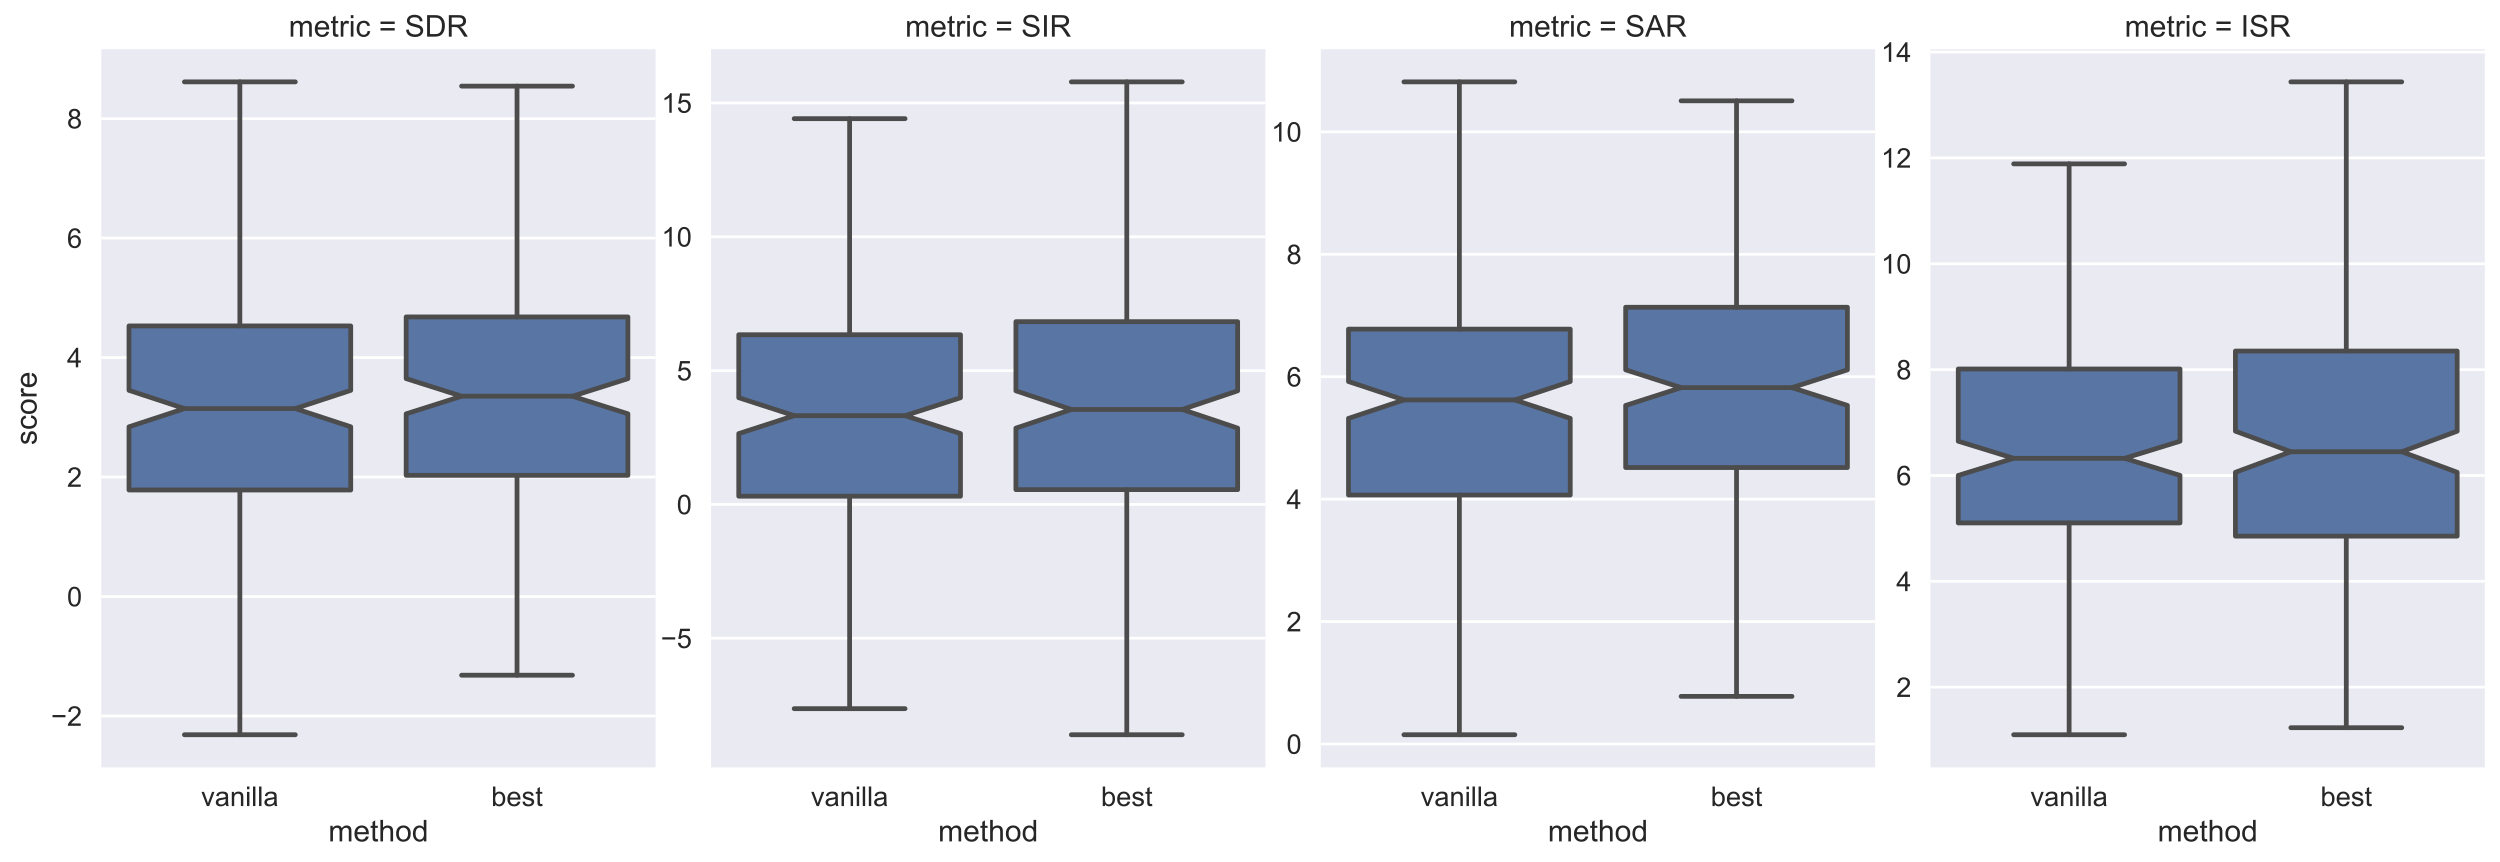 <?xml version="1.0" encoding="utf-8" standalone="no"?>
<!DOCTYPE svg PUBLIC "-//W3C//DTD SVG 1.1//EN"
  "http://www.w3.org/Graphics/SVG/1.1/DTD/svg11.dtd">
<!-- Created with matplotlib (http://matplotlib.org/) -->
<svg height="410.466pt" version="1.1" viewBox="0 0 1189.764 410.466" width="1189.764pt" xmlns="http://www.w3.org/2000/svg" xmlns:xlink="http://www.w3.org/1999/xlink">
 <defs>
  <style type="text/css">
*{stroke-linecap:butt;stroke-linejoin:round;}
  </style>
 </defs>
 <g id="figure_1">
  <g id="patch_1">
   <path d="M 0 410.466 
L 1189.764 410.466 
L 1189.764 0 
L 0 0 
z
" style="fill:#ffffff;"/>
  </g>
  <g id="axes_1">
   <g id="patch_2">
    <path d="M 48.2 365.2 
L 312.005 365.2 
L 312.005 23.436 
L 48.2 23.436 
z
" style="fill:#eaeaf2;"/>
   </g>
   <g id="matplotlib.axis_1">
    <g id="xtick_1">
     <g id="line2d_1"/>
     <g id="text_1">
      <!-- vanilla -->
      <defs>
       <path d="M 21 0 
L 1.266 51.859 
L 10.547 51.859 
L 21.688 20.797 
Q 23.484 15.766 25 10.359 
Q 26.172 14.453 28.266 20.219 
L 39.797 51.859 
L 48.828 51.859 
L 29.203 0 
z
" id="ArialMT-76"/>
       <path d="M 40.438 6.391 
Q 35.547 2.25 31.031 0.531 
Q 26.516 -1.172 21.344 -1.172 
Q 12.797 -1.172 8.203 3 
Q 3.609 7.172 3.609 13.672 
Q 3.609 17.484 5.344 20.625 
Q 7.078 23.781 9.891 25.688 
Q 12.703 27.594 16.219 28.562 
Q 18.797 29.25 24.031 29.891 
Q 34.672 31.156 39.703 32.906 
Q 39.75 34.719 39.75 35.203 
Q 39.75 40.578 37.25 42.781 
Q 33.891 45.75 27.25 45.75 
Q 21.047 45.75 18.094 43.578 
Q 15.141 41.406 13.719 35.891 
L 5.125 37.062 
Q 6.297 42.578 8.984 45.969 
Q 11.672 49.359 16.75 51.188 
Q 21.828 53.031 28.516 53.031 
Q 35.156 53.031 39.297 51.469 
Q 43.453 49.906 45.406 47.531 
Q 47.359 45.172 48.141 41.547 
Q 48.578 39.312 48.578 33.453 
L 48.578 21.734 
Q 48.578 9.469 49.141 6.219 
Q 49.703 2.984 51.375 0 
L 42.188 0 
Q 40.828 2.734 40.438 6.391 
z
M 39.703 26.031 
Q 34.906 24.078 25.344 22.703 
Q 19.922 21.922 17.672 20.938 
Q 15.438 19.969 14.203 18.094 
Q 12.984 16.219 12.984 13.922 
Q 12.984 10.406 15.641 8.062 
Q 18.312 5.719 23.438 5.719 
Q 28.516 5.719 32.469 7.938 
Q 36.422 10.156 38.281 14.016 
Q 39.703 17 39.703 22.797 
z
" id="ArialMT-61"/>
       <path d="M 6.594 0 
L 6.594 51.859 
L 14.5 51.859 
L 14.5 44.484 
Q 20.219 53.031 31 53.031 
Q 35.688 53.031 39.625 51.344 
Q 43.562 49.656 45.516 46.922 
Q 47.469 44.188 48.25 40.438 
Q 48.734 37.984 48.734 31.891 
L 48.734 0 
L 39.938 0 
L 39.938 31.547 
Q 39.938 36.922 38.906 39.578 
Q 37.891 42.234 35.281 43.812 
Q 32.672 45.406 29.156 45.406 
Q 23.531 45.406 19.453 41.844 
Q 15.375 38.281 15.375 28.328 
L 15.375 0 
z
" id="ArialMT-6e"/>
       <path d="M 6.641 61.469 
L 6.641 71.578 
L 15.438 71.578 
L 15.438 61.469 
z
M 6.641 0 
L 6.641 51.859 
L 15.438 51.859 
L 15.438 0 
z
" id="ArialMT-69"/>
       <path d="M 6.391 0 
L 6.391 71.578 
L 15.188 71.578 
L 15.188 0 
z
" id="ArialMT-6c"/>
      </defs>
      <g style="fill:#262626;" transform="translate(95.725 383.605)scale(0.13 -0.13)">
       <use xlink:href="#ArialMT-76"/>
       <use x="50" xlink:href="#ArialMT-61"/>
       <use x="105.615" xlink:href="#ArialMT-6e"/>
       <use x="161.23" xlink:href="#ArialMT-69"/>
       <use x="183.447" xlink:href="#ArialMT-6c"/>
       <use x="205.664" xlink:href="#ArialMT-6c"/>
       <use x="227.881" xlink:href="#ArialMT-61"/>
      </g>
     </g>
    </g>
    <g id="xtick_2">
     <g id="line2d_2"/>
     <g id="text_2">
      <!-- best -->
      <defs>
       <path d="M 14.703 0 
L 6.547 0 
L 6.547 71.578 
L 15.328 71.578 
L 15.328 46.047 
Q 20.906 53.031 29.547 53.031 
Q 34.328 53.031 38.594 51.094 
Q 42.875 49.172 45.625 45.672 
Q 48.391 42.188 49.953 37.25 
Q 51.516 32.328 51.516 26.703 
Q 51.516 13.375 44.922 6.094 
Q 38.328 -1.172 29.109 -1.172 
Q 19.922 -1.172 14.703 6.5 
z
M 14.594 26.312 
Q 14.594 17 17.141 12.844 
Q 21.297 6.062 28.375 6.062 
Q 34.125 6.062 38.328 11.062 
Q 42.531 16.062 42.531 25.984 
Q 42.531 36.141 38.5 40.969 
Q 34.469 45.797 28.766 45.797 
Q 23 45.797 18.797 40.797 
Q 14.594 35.797 14.594 26.312 
z
" id="ArialMT-62"/>
       <path d="M 42.094 16.703 
L 51.172 15.578 
Q 49.031 7.625 43.219 3.219 
Q 37.406 -1.172 28.375 -1.172 
Q 17 -1.172 10.328 5.828 
Q 3.656 12.844 3.656 25.484 
Q 3.656 38.578 10.391 45.797 
Q 17.141 53.031 27.875 53.031 
Q 38.281 53.031 44.875 45.953 
Q 51.469 38.875 51.469 26.031 
Q 51.469 25.25 51.422 23.688 
L 12.75 23.688 
Q 13.234 15.141 17.578 10.594 
Q 21.922 6.062 28.422 6.062 
Q 33.25 6.062 36.672 8.594 
Q 40.094 11.141 42.094 16.703 
z
M 13.234 30.906 
L 42.188 30.906 
Q 41.609 37.453 38.875 40.719 
Q 34.672 45.797 27.984 45.797 
Q 21.922 45.797 17.797 41.75 
Q 13.672 37.703 13.234 30.906 
z
" id="ArialMT-65"/>
       <path d="M 3.078 15.484 
L 11.766 16.844 
Q 12.5 11.625 15.844 8.844 
Q 19.188 6.062 25.203 6.062 
Q 31.25 6.062 34.172 8.516 
Q 37.109 10.984 37.109 14.312 
Q 37.109 17.281 34.516 19 
Q 32.719 20.172 25.531 21.969 
Q 15.875 24.422 12.141 26.203 
Q 8.406 27.984 6.469 31.125 
Q 4.547 34.281 4.547 38.094 
Q 4.547 41.547 6.125 44.5 
Q 7.719 47.469 10.453 49.422 
Q 12.5 50.922 16.031 51.969 
Q 19.578 53.031 23.641 53.031 
Q 29.734 53.031 34.344 51.266 
Q 38.969 49.516 41.156 46.5 
Q 43.359 43.5 44.188 38.484 
L 35.594 37.312 
Q 35.016 41.312 32.203 43.547 
Q 29.391 45.797 24.266 45.797 
Q 18.219 45.797 15.625 43.797 
Q 13.031 41.797 13.031 39.109 
Q 13.031 37.406 14.109 36.031 
Q 15.188 34.625 17.484 33.688 
Q 18.797 33.203 25.25 31.453 
Q 34.578 28.953 38.25 27.359 
Q 41.938 25.781 44.031 22.75 
Q 46.141 19.734 46.141 15.234 
Q 46.141 10.844 43.578 6.953 
Q 41.016 3.078 36.172 0.953 
Q 31.344 -1.172 25.25 -1.172 
Q 15.141 -1.172 9.844 3.031 
Q 4.547 7.234 3.078 15.484 
z
" id="ArialMT-73"/>
       <path d="M 25.781 7.859 
L 27.047 0.094 
Q 23.344 -0.688 20.406 -0.688 
Q 15.625 -0.688 12.984 0.828 
Q 10.359 2.344 9.281 4.812 
Q 8.203 7.281 8.203 15.188 
L 8.203 45.016 
L 1.766 45.016 
L 1.766 51.859 
L 8.203 51.859 
L 8.203 64.703 
L 16.938 69.969 
L 16.938 51.859 
L 25.781 51.859 
L 25.781 45.016 
L 16.938 45.016 
L 16.938 14.703 
Q 16.938 10.938 17.406 9.859 
Q 17.875 8.797 18.922 8.156 
Q 19.969 7.516 21.922 7.516 
Q 23.391 7.516 25.781 7.859 
z
" id="ArialMT-74"/>
      </defs>
      <g style="fill:#262626;" transform="translate(233.769 383.605)scale(0.13 -0.13)">
       <use xlink:href="#ArialMT-62"/>
       <use x="55.615" xlink:href="#ArialMT-65"/>
       <use x="111.23" xlink:href="#ArialMT-73"/>
       <use x="161.23" xlink:href="#ArialMT-74"/>
      </g>
     </g>
    </g>
    <g id="text_3">
     <!-- method -->
     <defs>
      <path d="M 6.594 0 
L 6.594 51.859 
L 14.453 51.859 
L 14.453 44.578 
Q 16.891 48.391 20.938 50.703 
Q 25 53.031 30.172 53.031 
Q 35.938 53.031 39.625 50.641 
Q 43.312 48.25 44.828 43.953 
Q 50.984 53.031 60.844 53.031 
Q 68.562 53.031 72.703 48.75 
Q 76.859 44.484 76.859 35.594 
L 76.859 0 
L 68.109 0 
L 68.109 32.672 
Q 68.109 37.938 67.25 40.25 
Q 66.406 42.578 64.156 43.984 
Q 61.922 45.406 58.891 45.406 
Q 53.422 45.406 49.797 41.766 
Q 46.188 38.141 46.188 30.125 
L 46.188 0 
L 37.406 0 
L 37.406 33.688 
Q 37.406 39.547 35.25 42.469 
Q 33.109 45.406 28.219 45.406 
Q 24.516 45.406 21.359 43.453 
Q 18.219 41.5 16.797 37.734 
Q 15.375 33.984 15.375 26.906 
L 15.375 0 
z
" id="ArialMT-6d"/>
      <path d="M 6.594 0 
L 6.594 71.578 
L 15.375 71.578 
L 15.375 45.906 
Q 21.531 53.031 30.906 53.031 
Q 36.672 53.031 40.922 50.75 
Q 45.172 48.484 47 44.484 
Q 48.828 40.484 48.828 32.859 
L 48.828 0 
L 40.047 0 
L 40.047 32.859 
Q 40.047 39.453 37.188 42.453 
Q 34.328 45.453 29.109 45.453 
Q 25.203 45.453 21.75 43.422 
Q 18.312 41.406 16.844 37.938 
Q 15.375 34.469 15.375 28.375 
L 15.375 0 
z
" id="ArialMT-68"/>
      <path d="M 3.328 25.922 
Q 3.328 40.328 11.328 47.266 
Q 18.016 53.031 27.641 53.031 
Q 38.328 53.031 45.109 46.016 
Q 51.906 39.016 51.906 26.656 
Q 51.906 16.656 48.906 10.906 
Q 45.906 5.172 40.156 2 
Q 34.422 -1.172 27.641 -1.172 
Q 16.75 -1.172 10.031 5.812 
Q 3.328 12.797 3.328 25.922 
z
M 12.359 25.922 
Q 12.359 15.969 16.703 11.016 
Q 21.047 6.062 27.641 6.062 
Q 34.188 6.062 38.531 11.031 
Q 42.875 16.016 42.875 26.219 
Q 42.875 35.844 38.5 40.797 
Q 34.125 45.75 27.641 45.75 
Q 21.047 45.75 16.703 40.812 
Q 12.359 35.891 12.359 25.922 
z
" id="ArialMT-6f"/>
      <path d="M 40.234 0 
L 40.234 6.547 
Q 35.297 -1.172 25.734 -1.172 
Q 19.531 -1.172 14.328 2.25 
Q 9.125 5.672 6.266 11.797 
Q 3.422 17.922 3.422 25.875 
Q 3.422 33.641 6 39.969 
Q 8.594 46.297 13.766 49.656 
Q 18.953 53.031 25.344 53.031 
Q 30.031 53.031 33.688 51.047 
Q 37.359 49.078 39.656 45.906 
L 39.656 71.578 
L 48.391 71.578 
L 48.391 0 
z
M 12.453 25.875 
Q 12.453 15.922 16.641 10.984 
Q 20.844 6.062 26.562 6.062 
Q 32.328 6.062 36.344 10.766 
Q 40.375 15.484 40.375 25.141 
Q 40.375 35.797 36.266 40.766 
Q 32.172 45.75 26.172 45.75 
Q 20.312 45.75 16.375 40.969 
Q 12.453 36.188 12.453 25.875 
z
" id="ArialMT-64"/>
     </defs>
     <g style="fill:#262626;" transform="translate(156.256 400.424)scale(0.143 -0.143)">
      <use xlink:href="#ArialMT-6d"/>
      <use x="83.301" xlink:href="#ArialMT-65"/>
      <use x="138.916" xlink:href="#ArialMT-74"/>
      <use x="166.699" xlink:href="#ArialMT-68"/>
      <use x="222.314" xlink:href="#ArialMT-6f"/>
      <use x="277.93" xlink:href="#ArialMT-64"/>
     </g>
    </g>
   </g>
   <g id="matplotlib.axis_2">
    <g id="ytick_1">
     <g id="line2d_3">
      <path clip-path="url(#pf3388d6dd8)" d="M 48.2 340.756 
L 312.005 340.756 
" style="fill:none;stroke:#ffffff;stroke-linecap:round;stroke-width:1.3;"/>
     </g>
     <g id="line2d_4"/>
     <g id="text_4">
      <!-- −2 -->
      <defs>
       <path d="M 52.828 31.203 
L 5.562 31.203 
L 5.562 39.406 
L 52.828 39.406 
z
" id="ArialMT-2212"/>
       <path d="M 50.344 8.453 
L 50.344 0 
L 3.031 0 
Q 2.938 3.172 4.047 6.109 
Q 5.859 10.938 9.828 15.625 
Q 13.812 20.312 21.344 26.469 
Q 33.016 36.031 37.109 41.625 
Q 41.219 47.219 41.219 52.203 
Q 41.219 57.422 37.469 61 
Q 33.734 64.594 27.734 64.594 
Q 21.391 64.594 17.578 60.781 
Q 13.766 56.984 13.719 50.25 
L 4.688 51.172 
Q 5.609 61.281 11.656 66.578 
Q 17.719 71.875 27.938 71.875 
Q 38.234 71.875 44.234 66.156 
Q 50.25 60.453 50.25 52 
Q 50.25 47.703 48.484 43.547 
Q 46.734 39.406 42.656 34.812 
Q 38.578 30.219 29.109 22.219 
Q 21.188 15.578 18.938 13.203 
Q 16.703 10.844 15.234 8.453 
z
" id="ArialMT-32"/>
      </defs>
      <g style="fill:#262626;" transform="translate(24.278 345.409)scale(0.13 -0.13)">
       <use xlink:href="#ArialMT-2212"/>
       <use x="58.398" xlink:href="#ArialMT-32"/>
      </g>
     </g>
    </g>
    <g id="ytick_2">
     <g id="line2d_5">
      <path clip-path="url(#pf3388d6dd8)" d="M 48.2 283.895 
L 312.005 283.895 
" style="fill:none;stroke:#ffffff;stroke-linecap:round;stroke-width:1.3;"/>
     </g>
     <g id="line2d_6"/>
     <g id="text_5">
      <!-- 0 -->
      <defs>
       <path d="M 4.156 35.297 
Q 4.156 48 6.766 55.734 
Q 9.375 63.484 14.516 67.672 
Q 19.672 71.875 27.484 71.875 
Q 33.25 71.875 37.594 69.547 
Q 41.938 67.234 44.766 62.859 
Q 47.609 58.5 49.219 52.219 
Q 50.828 45.953 50.828 35.297 
Q 50.828 22.703 48.234 14.969 
Q 45.656 7.234 40.5 3 
Q 35.359 -1.219 27.484 -1.219 
Q 17.141 -1.219 11.234 6.203 
Q 4.156 15.141 4.156 35.297 
z
M 13.188 35.297 
Q 13.188 17.672 17.312 11.828 
Q 21.438 6 27.484 6 
Q 33.547 6 37.672 11.859 
Q 41.797 17.719 41.797 35.297 
Q 41.797 52.984 37.672 58.781 
Q 33.547 64.594 27.391 64.594 
Q 21.344 64.594 17.719 59.469 
Q 13.188 52.938 13.188 35.297 
z
" id="ArialMT-30"/>
      </defs>
      <g style="fill:#262626;" transform="translate(31.871 288.547)scale(0.13 -0.13)">
       <use xlink:href="#ArialMT-30"/>
      </g>
     </g>
    </g>
    <g id="ytick_3">
     <g id="line2d_7">
      <path clip-path="url(#pf3388d6dd8)" d="M 48.2 227.033 
L 312.005 227.033 
" style="fill:none;stroke:#ffffff;stroke-linecap:round;stroke-width:1.3;"/>
     </g>
     <g id="line2d_8"/>
     <g id="text_6">
      <!-- 2 -->
      <g style="fill:#262626;" transform="translate(31.871 231.686)scale(0.13 -0.13)">
       <use xlink:href="#ArialMT-32"/>
      </g>
     </g>
    </g>
    <g id="ytick_4">
     <g id="line2d_9">
      <path clip-path="url(#pf3388d6dd8)" d="M 48.2 170.172 
L 312.005 170.172 
" style="fill:none;stroke:#ffffff;stroke-linecap:round;stroke-width:1.3;"/>
     </g>
     <g id="line2d_10"/>
     <g id="text_7">
      <!-- 4 -->
      <defs>
       <path d="M 32.328 0 
L 32.328 17.141 
L 1.266 17.141 
L 1.266 25.203 
L 33.938 71.578 
L 41.109 71.578 
L 41.109 25.203 
L 50.781 25.203 
L 50.781 17.141 
L 41.109 17.141 
L 41.109 0 
z
M 32.328 25.203 
L 32.328 57.469 
L 9.906 25.203 
z
" id="ArialMT-34"/>
      </defs>
      <g style="fill:#262626;" transform="translate(31.871 174.825)scale(0.13 -0.13)">
       <use xlink:href="#ArialMT-34"/>
      </g>
     </g>
    </g>
    <g id="ytick_5">
     <g id="line2d_11">
      <path clip-path="url(#pf3388d6dd8)" d="M 48.2 113.311 
L 312.005 113.311 
" style="fill:none;stroke:#ffffff;stroke-linecap:round;stroke-width:1.3;"/>
     </g>
     <g id="line2d_12"/>
     <g id="text_8">
      <!-- 6 -->
      <defs>
       <path d="M 49.75 54.047 
L 41.016 53.375 
Q 39.844 58.547 37.703 60.891 
Q 34.125 64.656 28.906 64.656 
Q 24.703 64.656 21.531 62.312 
Q 17.391 59.281 14.984 53.469 
Q 12.594 47.656 12.5 36.922 
Q 15.672 41.75 20.266 44.094 
Q 24.859 46.438 29.891 46.438 
Q 38.672 46.438 44.844 39.969 
Q 51.031 33.5 51.031 23.25 
Q 51.031 16.5 48.125 10.719 
Q 45.219 4.938 40.141 1.859 
Q 35.062 -1.219 28.609 -1.219 
Q 17.625 -1.219 10.688 6.859 
Q 3.766 14.938 3.766 33.5 
Q 3.766 54.25 11.422 63.672 
Q 18.109 71.875 29.438 71.875 
Q 37.891 71.875 43.281 67.141 
Q 48.688 62.406 49.75 54.047 
z
M 13.875 23.188 
Q 13.875 18.656 15.797 14.5 
Q 17.719 10.359 21.188 8.172 
Q 24.656 6 28.469 6 
Q 34.031 6 38.031 10.484 
Q 42.047 14.984 42.047 22.703 
Q 42.047 30.125 38.078 34.391 
Q 34.125 38.672 28.125 38.672 
Q 22.172 38.672 18.016 34.391 
Q 13.875 30.125 13.875 23.188 
z
" id="ArialMT-36"/>
      </defs>
      <g style="fill:#262626;" transform="translate(31.871 117.964)scale(0.13 -0.13)">
       <use xlink:href="#ArialMT-36"/>
      </g>
     </g>
    </g>
    <g id="ytick_6">
     <g id="line2d_13">
      <path clip-path="url(#pf3388d6dd8)" d="M 48.2 56.45 
L 312.005 56.45 
" style="fill:none;stroke:#ffffff;stroke-linecap:round;stroke-width:1.3;"/>
     </g>
     <g id="line2d_14"/>
     <g id="text_9">
      <!-- 8 -->
      <defs>
       <path d="M 17.672 38.812 
Q 12.203 40.828 9.562 44.531 
Q 6.938 48.25 6.938 53.422 
Q 6.938 61.234 12.547 66.547 
Q 18.172 71.875 27.484 71.875 
Q 36.859 71.875 42.578 66.422 
Q 48.297 60.984 48.297 53.172 
Q 48.297 48.188 45.672 44.5 
Q 43.062 40.828 37.75 38.812 
Q 44.344 36.672 47.781 31.875 
Q 51.219 27.094 51.219 20.453 
Q 51.219 11.281 44.719 5.031 
Q 38.234 -1.219 27.641 -1.219 
Q 17.047 -1.219 10.547 5.047 
Q 4.047 11.328 4.047 20.703 
Q 4.047 27.688 7.594 32.391 
Q 11.141 37.109 17.672 38.812 
z
M 15.922 53.719 
Q 15.922 48.641 19.188 45.406 
Q 22.469 42.188 27.688 42.188 
Q 32.766 42.188 36.016 45.375 
Q 39.266 48.578 39.266 53.219 
Q 39.266 58.062 35.906 61.359 
Q 32.562 64.656 27.594 64.656 
Q 22.562 64.656 19.234 61.422 
Q 15.922 58.203 15.922 53.719 
z
M 13.094 20.656 
Q 13.094 16.891 14.875 13.375 
Q 16.656 9.859 20.172 7.922 
Q 23.688 6 27.734 6 
Q 34.031 6 38.125 10.047 
Q 42.234 14.109 42.234 20.359 
Q 42.234 26.703 38.016 30.859 
Q 33.797 35.016 27.438 35.016 
Q 21.234 35.016 17.156 30.906 
Q 13.094 26.812 13.094 20.656 
z
" id="ArialMT-38"/>
      </defs>
      <g style="fill:#262626;" transform="translate(31.871 61.102)scale(0.13 -0.13)">
       <use xlink:href="#ArialMT-38"/>
      </g>
     </g>
    </g>
    <g id="text_10">
     <!-- score -->
     <defs>
      <path d="M 40.438 19 
L 49.078 17.875 
Q 47.656 8.938 41.812 3.875 
Q 35.984 -1.172 27.484 -1.172 
Q 16.844 -1.172 10.375 5.781 
Q 3.906 12.75 3.906 25.734 
Q 3.906 34.125 6.688 40.422 
Q 9.469 46.734 15.156 49.875 
Q 20.844 53.031 27.547 53.031 
Q 35.984 53.031 41.359 48.75 
Q 46.734 44.484 48.25 36.625 
L 39.703 35.297 
Q 38.484 40.531 35.375 43.156 
Q 32.281 45.797 27.875 45.797 
Q 21.234 45.797 17.078 41.031 
Q 12.938 36.281 12.938 25.984 
Q 12.938 15.531 16.938 10.797 
Q 20.953 6.062 27.391 6.062 
Q 32.562 6.062 36.031 9.234 
Q 39.5 12.406 40.438 19 
z
" id="ArialMT-63"/>
      <path d="M 6.5 0 
L 6.5 51.859 
L 14.406 51.859 
L 14.406 44 
Q 17.438 49.516 20 51.266 
Q 22.562 53.031 25.641 53.031 
Q 30.078 53.031 34.672 50.203 
L 31.641 42.047 
Q 28.422 43.953 25.203 43.953 
Q 22.312 43.953 20.016 42.219 
Q 17.719 40.484 16.75 37.406 
Q 15.281 32.719 15.281 27.156 
L 15.281 0 
z
" id="ArialMT-72"/>
     </defs>
     <g style="fill:#262626;" transform="translate(17.436 211.801)rotate(-90)scale(0.143 -0.143)">
      <use xlink:href="#ArialMT-73"/>
      <use x="50" xlink:href="#ArialMT-63"/>
      <use x="100" xlink:href="#ArialMT-6f"/>
      <use x="155.615" xlink:href="#ArialMT-72"/>
      <use x="188.916" xlink:href="#ArialMT-65"/>
     </g>
    </g>
   </g>
   <g id="patch_3">
    <path clip-path="url(#pf3388d6dd8)" d="M 61.39 233.199 
L 166.912 233.199 
L 166.912 203.111 
L 140.532 194.443 
L 166.912 185.775 
L 166.912 155.12 
L 61.39 155.12 
L 61.39 185.775 
L 87.771 194.443 
L 61.39 203.111 
L 61.39 233.199 
z
" style="fill:#5875a4;stroke:#4c4c4c;stroke-linejoin:miter;stroke-width:2.275;"/>
   </g>
   <g id="patch_4">
    <path clip-path="url(#pf3388d6dd8)" d="M 193.293 226.213 
L 298.815 226.213 
L 298.815 196.933 
L 272.435 188.564 
L 298.815 180.196 
L 298.815 150.832 
L 193.293 150.832 
L 193.293 180.196 
L 219.673 188.564 
L 193.293 196.933 
L 193.293 226.213 
z
" style="fill:#5875a4;stroke:#4c4c4c;stroke-linejoin:miter;stroke-width:2.275;"/>
   </g>
   <g id="line2d_15">
    <path clip-path="url(#pf3388d6dd8)" d="M 114.151 233.199 
L 114.151 349.665 
" style="fill:none;stroke:#4c4c4c;stroke-linecap:round;stroke-width:2.275;"/>
   </g>
   <g id="line2d_16">
    <path clip-path="url(#pf3388d6dd8)" d="M 114.151 155.12 
L 114.151 38.97 
" style="fill:none;stroke:#4c4c4c;stroke-linecap:round;stroke-width:2.275;"/>
   </g>
   <g id="line2d_17">
    <path clip-path="url(#pf3388d6dd8)" d="M 87.771 349.665 
L 140.532 349.665 
" style="fill:none;stroke:#4c4c4c;stroke-linecap:round;stroke-width:2.275;"/>
   </g>
   <g id="line2d_18">
    <path clip-path="url(#pf3388d6dd8)" d="M 87.771 38.97 
L 140.532 38.97 
" style="fill:none;stroke:#4c4c4c;stroke-linecap:round;stroke-width:2.275;"/>
   </g>
   <g id="line2d_19">
    <path clip-path="url(#pf3388d6dd8)" d="M 246.054 226.213 
L 246.054 321.334 
" style="fill:none;stroke:#4c4c4c;stroke-linecap:round;stroke-width:2.275;"/>
   </g>
   <g id="line2d_20">
    <path clip-path="url(#pf3388d6dd8)" d="M 246.054 150.832 
L 246.054 40.98 
" style="fill:none;stroke:#4c4c4c;stroke-linecap:round;stroke-width:2.275;"/>
   </g>
   <g id="line2d_21">
    <path clip-path="url(#pf3388d6dd8)" d="M 219.673 321.334 
L 272.435 321.334 
" style="fill:none;stroke:#4c4c4c;stroke-linecap:round;stroke-width:2.275;"/>
   </g>
   <g id="line2d_22">
    <path clip-path="url(#pf3388d6dd8)" d="M 219.673 40.98 
L 272.435 40.98 
" style="fill:none;stroke:#4c4c4c;stroke-linecap:round;stroke-width:2.275;"/>
   </g>
   <g id="line2d_23">
    <path clip-path="url(#pf3388d6dd8)" d="M 87.771 194.443 
L 140.532 194.443 
" style="fill:none;stroke:#4c4c4c;stroke-linecap:round;stroke-width:2.275;"/>
   </g>
   <g id="line2d_24">
    <path clip-path="url(#pf3388d6dd8)" d="M 219.673 188.564 
L 272.435 188.564 
" style="fill:none;stroke:#4c4c4c;stroke-linecap:round;stroke-width:2.275;"/>
   </g>
   <g id="patch_5">
    <path d="M 48.2 365.2 
L 48.2 23.436 
" style="fill:none;"/>
   </g>
   <g id="patch_6">
    <path d="M 48.2 365.2 
L 312.005 365.2 
" style="fill:none;"/>
   </g>
   <g id="text_11">
    <!-- metric = SDR -->
    <defs>
     <path id="ArialMT-20"/>
     <path d="M 52.828 42.094 
L 5.562 42.094 
L 5.562 50.297 
L 52.828 50.297 
z
M 52.828 20.359 
L 5.562 20.359 
L 5.562 28.562 
L 52.828 28.562 
z
" id="ArialMT-3d"/>
     <path d="M 4.5 23 
L 13.422 23.781 
Q 14.062 18.406 16.375 14.969 
Q 18.703 11.531 23.578 9.406 
Q 28.469 7.281 34.578 7.281 
Q 39.984 7.281 44.141 8.891 
Q 48.297 10.5 50.312 13.297 
Q 52.344 16.109 52.344 19.438 
Q 52.344 22.797 50.391 25.312 
Q 48.438 27.828 43.953 29.547 
Q 41.062 30.672 31.203 33.031 
Q 21.344 35.406 17.391 37.5 
Q 12.25 40.188 9.734 44.156 
Q 7.234 48.141 7.234 53.078 
Q 7.234 58.5 10.297 63.203 
Q 13.375 67.922 19.281 70.359 
Q 25.203 72.797 32.422 72.797 
Q 40.375 72.797 46.453 70.234 
Q 52.547 67.672 55.812 62.688 
Q 59.078 57.719 59.328 51.422 
L 50.25 50.734 
Q 49.516 57.516 45.281 60.984 
Q 41.062 64.453 32.812 64.453 
Q 24.219 64.453 20.281 61.297 
Q 16.359 58.156 16.359 53.719 
Q 16.359 49.859 19.141 47.359 
Q 21.875 44.875 33.422 42.266 
Q 44.969 39.656 49.266 37.703 
Q 55.516 34.812 58.484 30.391 
Q 61.469 25.984 61.469 20.219 
Q 61.469 14.5 58.203 9.438 
Q 54.938 4.391 48.797 1.578 
Q 42.672 -1.219 35.016 -1.219 
Q 25.297 -1.219 18.719 1.609 
Q 12.156 4.438 8.422 10.125 
Q 4.688 15.828 4.5 23 
z
" id="ArialMT-53"/>
     <path d="M 7.719 0 
L 7.719 71.578 
L 32.375 71.578 
Q 40.719 71.578 45.125 70.562 
Q 51.266 69.141 55.609 65.438 
Q 61.281 60.641 64.078 53.188 
Q 66.891 45.75 66.891 36.188 
Q 66.891 28.031 64.984 21.734 
Q 63.094 15.438 60.109 11.297 
Q 57.125 7.172 53.578 4.797 
Q 50.047 2.438 45.047 1.219 
Q 40.047 0 33.547 0 
z
M 17.188 8.453 
L 32.469 8.453 
Q 39.547 8.453 43.578 9.766 
Q 47.609 11.078 50 13.484 
Q 53.375 16.844 55.25 22.531 
Q 57.125 28.219 57.125 36.328 
Q 57.125 47.562 53.438 53.594 
Q 49.75 59.625 44.484 61.672 
Q 40.672 63.141 32.234 63.141 
L 17.188 63.141 
z
" id="ArialMT-44"/>
     <path d="M 7.859 0 
L 7.859 71.578 
L 39.594 71.578 
Q 49.172 71.578 54.141 69.641 
Q 59.125 67.719 62.109 62.828 
Q 65.094 57.953 65.094 52.047 
Q 65.094 44.438 60.156 39.203 
Q 55.219 33.984 44.922 32.562 
Q 48.688 30.766 50.641 29 
Q 54.781 25.203 58.5 19.484 
L 70.953 0 
L 59.031 0 
L 49.562 14.891 
Q 45.406 21.344 42.719 24.75 
Q 40.047 28.172 37.922 29.531 
Q 35.797 30.906 33.594 31.453 
Q 31.984 31.781 28.328 31.781 
L 17.328 31.781 
L 17.328 0 
z
M 17.328 39.984 
L 37.703 39.984 
Q 44.188 39.984 47.844 41.328 
Q 51.516 42.672 53.422 45.625 
Q 55.328 48.578 55.328 52.047 
Q 55.328 57.125 51.641 60.391 
Q 47.953 63.672 39.984 63.672 
L 17.328 63.672 
z
" id="ArialMT-52"/>
    </defs>
    <g style="fill:#262626;" transform="translate(137.395 17.436)scale(0.143 -0.143)">
     <use xlink:href="#ArialMT-6d"/>
     <use x="83.301" xlink:href="#ArialMT-65"/>
     <use x="138.916" xlink:href="#ArialMT-74"/>
     <use x="166.699" xlink:href="#ArialMT-72"/>
     <use x="200" xlink:href="#ArialMT-69"/>
     <use x="222.217" xlink:href="#ArialMT-63"/>
     <use x="272.217" xlink:href="#ArialMT-20"/>
     <use x="300" xlink:href="#ArialMT-3d"/>
     <use x="358.398" xlink:href="#ArialMT-20"/>
     <use x="386.182" xlink:href="#ArialMT-53"/>
     <use x="452.881" xlink:href="#ArialMT-44"/>
     <use x="525.098" xlink:href="#ArialMT-52"/>
    </g>
   </g>
  </g>
  <g id="axes_2">
   <g id="patch_7">
    <path d="M 338.386 365.2 
L 602.192 365.2 
L 602.192 23.436 
L 338.386 23.436 
z
" style="fill:#eaeaf2;"/>
   </g>
   <g id="matplotlib.axis_3">
    <g id="xtick_3">
     <g id="line2d_25"/>
     <g id="text_12">
      <!-- vanilla -->
      <g style="fill:#262626;" transform="translate(385.911 383.605)scale(0.13 -0.13)">
       <use xlink:href="#ArialMT-76"/>
       <use x="50" xlink:href="#ArialMT-61"/>
       <use x="105.615" xlink:href="#ArialMT-6e"/>
       <use x="161.23" xlink:href="#ArialMT-69"/>
       <use x="183.447" xlink:href="#ArialMT-6c"/>
       <use x="205.664" xlink:href="#ArialMT-6c"/>
       <use x="227.881" xlink:href="#ArialMT-61"/>
      </g>
     </g>
    </g>
    <g id="xtick_4">
     <g id="line2d_26"/>
     <g id="text_13">
      <!-- best -->
      <g style="fill:#262626;" transform="translate(523.955 383.605)scale(0.13 -0.13)">
       <use xlink:href="#ArialMT-62"/>
       <use x="55.615" xlink:href="#ArialMT-65"/>
       <use x="111.23" xlink:href="#ArialMT-73"/>
       <use x="161.23" xlink:href="#ArialMT-74"/>
      </g>
     </g>
    </g>
    <g id="text_14">
     <!-- method -->
     <g style="fill:#262626;" transform="translate(446.442 400.424)scale(0.143 -0.143)">
      <use xlink:href="#ArialMT-6d"/>
      <use x="83.301" xlink:href="#ArialMT-65"/>
      <use x="138.916" xlink:href="#ArialMT-74"/>
      <use x="166.699" xlink:href="#ArialMT-68"/>
      <use x="222.314" xlink:href="#ArialMT-6f"/>
      <use x="277.93" xlink:href="#ArialMT-64"/>
     </g>
    </g>
   </g>
   <g id="matplotlib.axis_4">
    <g id="ytick_7">
     <g id="line2d_27">
      <path clip-path="url(#p86a6ca31b4)" d="M 338.386 303.746 
L 602.192 303.746 
" style="fill:none;stroke:#ffffff;stroke-linecap:round;stroke-width:1.3;"/>
     </g>
     <g id="line2d_28"/>
     <g id="text_15">
      <!-- −5 -->
      <defs>
       <path d="M 4.156 18.75 
L 13.375 19.531 
Q 14.406 12.797 18.141 9.391 
Q 21.875 6 27.156 6 
Q 33.5 6 37.891 10.781 
Q 42.281 15.578 42.281 23.484 
Q 42.281 31 38.062 35.344 
Q 33.844 39.703 27 39.703 
Q 22.75 39.703 19.328 37.766 
Q 15.922 35.844 13.969 32.766 
L 5.719 33.844 
L 12.641 70.609 
L 48.25 70.609 
L 48.25 62.203 
L 19.672 62.203 
L 15.828 42.969 
Q 22.266 47.469 29.344 47.469 
Q 38.719 47.469 45.156 40.969 
Q 51.609 34.469 51.609 24.266 
Q 51.609 14.547 45.953 7.469 
Q 39.062 -1.219 27.156 -1.219 
Q 17.391 -1.219 11.203 4.25 
Q 5.031 9.719 4.156 18.75 
z
" id="ArialMT-35"/>
      </defs>
      <g style="fill:#262626;" transform="translate(314.464 308.399)scale(0.13 -0.13)">
       <use xlink:href="#ArialMT-2212"/>
       <use x="58.398" xlink:href="#ArialMT-35"/>
      </g>
     </g>
    </g>
    <g id="ytick_8">
     <g id="line2d_29">
      <path clip-path="url(#p86a6ca31b4)" d="M 338.386 240.059 
L 602.192 240.059 
" style="fill:none;stroke:#ffffff;stroke-linecap:round;stroke-width:1.3;"/>
     </g>
     <g id="line2d_30"/>
     <g id="text_16">
      <!-- 0 -->
      <g style="fill:#262626;" transform="translate(322.057 244.712)scale(0.13 -0.13)">
       <use xlink:href="#ArialMT-30"/>
      </g>
     </g>
    </g>
    <g id="ytick_9">
     <g id="line2d_31">
      <path clip-path="url(#p86a6ca31b4)" d="M 338.386 176.372 
L 602.192 176.372 
" style="fill:none;stroke:#ffffff;stroke-linecap:round;stroke-width:1.3;"/>
     </g>
     <g id="line2d_32"/>
     <g id="text_17">
      <!-- 5 -->
      <g style="fill:#262626;" transform="translate(322.057 181.025)scale(0.13 -0.13)">
       <use xlink:href="#ArialMT-35"/>
      </g>
     </g>
    </g>
    <g id="ytick_10">
     <g id="line2d_33">
      <path clip-path="url(#p86a6ca31b4)" d="M 338.386 112.685 
L 602.192 112.685 
" style="fill:none;stroke:#ffffff;stroke-linecap:round;stroke-width:1.3;"/>
     </g>
     <g id="line2d_34"/>
     <g id="text_18">
      <!-- 10 -->
      <defs>
       <path d="M 37.25 0 
L 28.469 0 
L 28.469 56 
Q 25.297 52.984 20.141 49.953 
Q 14.984 46.922 10.891 45.406 
L 10.891 53.906 
Q 18.266 57.375 23.781 62.297 
Q 29.297 67.234 31.594 71.875 
L 37.25 71.875 
z
" id="ArialMT-31"/>
      </defs>
      <g style="fill:#262626;" transform="translate(314.828 117.338)scale(0.13 -0.13)">
       <use xlink:href="#ArialMT-31"/>
       <use x="55.615" xlink:href="#ArialMT-30"/>
      </g>
     </g>
    </g>
    <g id="ytick_11">
     <g id="line2d_35">
      <path clip-path="url(#p86a6ca31b4)" d="M 338.386 48.999 
L 602.192 48.999 
" style="fill:none;stroke:#ffffff;stroke-linecap:round;stroke-width:1.3;"/>
     </g>
     <g id="line2d_36"/>
     <g id="text_19">
      <!-- 15 -->
      <g style="fill:#262626;" transform="translate(314.828 53.651)scale(0.13 -0.13)">
       <use xlink:href="#ArialMT-31"/>
       <use x="55.615" xlink:href="#ArialMT-35"/>
      </g>
     </g>
    </g>
   </g>
   <g id="patch_8">
    <path clip-path="url(#p86a6ca31b4)" d="M 351.576 236.148 
L 457.098 236.148 
L 457.098 206.342 
L 430.718 197.812 
L 457.098 189.281 
L 457.098 159.308 
L 351.576 159.308 
L 351.576 189.281 
L 377.957 197.812 
L 351.576 206.342 
L 351.576 236.148 
z
" style="fill:#5875a4;stroke:#4c4c4c;stroke-linejoin:miter;stroke-width:2.275;"/>
   </g>
   <g id="patch_9">
    <path clip-path="url(#p86a6ca31b4)" d="M 483.479 233.023 
L 589.001 233.023 
L 589.001 203.744 
L 562.621 194.87 
L 589.001 185.996 
L 589.001 153.085 
L 483.479 153.085 
L 483.479 185.996 
L 509.86 194.87 
L 483.479 203.744 
L 483.479 233.023 
z
" style="fill:#5875a4;stroke:#4c4c4c;stroke-linejoin:miter;stroke-width:2.275;"/>
   </g>
   <g id="line2d_37">
    <path clip-path="url(#p86a6ca31b4)" d="M 404.337 236.148 
L 404.337 337.257 
" style="fill:none;stroke:#4c4c4c;stroke-linecap:round;stroke-width:2.275;"/>
   </g>
   <g id="line2d_38">
    <path clip-path="url(#p86a6ca31b4)" d="M 404.337 159.308 
L 404.337 56.468 
" style="fill:none;stroke:#4c4c4c;stroke-linecap:round;stroke-width:2.275;"/>
   </g>
   <g id="line2d_39">
    <path clip-path="url(#p86a6ca31b4)" d="M 377.957 337.257 
L 430.718 337.257 
" style="fill:none;stroke:#4c4c4c;stroke-linecap:round;stroke-width:2.275;"/>
   </g>
   <g id="line2d_40">
    <path clip-path="url(#p86a6ca31b4)" d="M 377.957 56.468 
L 430.718 56.468 
" style="fill:none;stroke:#4c4c4c;stroke-linecap:round;stroke-width:2.275;"/>
   </g>
   <g id="line2d_41">
    <path clip-path="url(#p86a6ca31b4)" d="M 536.24 233.023 
L 536.24 349.665 
" style="fill:none;stroke:#4c4c4c;stroke-linecap:round;stroke-width:2.275;"/>
   </g>
   <g id="line2d_42">
    <path clip-path="url(#p86a6ca31b4)" d="M 536.24 153.085 
L 536.24 38.97 
" style="fill:none;stroke:#4c4c4c;stroke-linecap:round;stroke-width:2.275;"/>
   </g>
   <g id="line2d_43">
    <path clip-path="url(#p86a6ca31b4)" d="M 509.86 349.665 
L 562.621 349.665 
" style="fill:none;stroke:#4c4c4c;stroke-linecap:round;stroke-width:2.275;"/>
   </g>
   <g id="line2d_44">
    <path clip-path="url(#p86a6ca31b4)" d="M 509.86 38.97 
L 562.621 38.97 
" style="fill:none;stroke:#4c4c4c;stroke-linecap:round;stroke-width:2.275;"/>
   </g>
   <g id="line2d_45">
    <path clip-path="url(#p86a6ca31b4)" d="M 377.957 197.812 
L 430.718 197.812 
" style="fill:none;stroke:#4c4c4c;stroke-linecap:round;stroke-width:2.275;"/>
   </g>
   <g id="line2d_46">
    <path clip-path="url(#p86a6ca31b4)" d="M 509.86 194.87 
L 562.621 194.87 
" style="fill:none;stroke:#4c4c4c;stroke-linecap:round;stroke-width:2.275;"/>
   </g>
   <g id="patch_10">
    <path d="M 338.386 365.2 
L 338.386 23.436 
" style="fill:none;"/>
   </g>
   <g id="patch_11">
    <path d="M 338.386 365.2 
L 602.192 365.2 
" style="fill:none;"/>
   </g>
   <g id="text_20">
    <!-- metric = SIR -->
    <defs>
     <path d="M 9.328 0 
L 9.328 71.578 
L 18.797 71.578 
L 18.797 0 
z
" id="ArialMT-49"/>
    </defs>
    <g style="fill:#262626;" transform="translate(430.758 17.436)scale(0.143 -0.143)">
     <use xlink:href="#ArialMT-6d"/>
     <use x="83.301" xlink:href="#ArialMT-65"/>
     <use x="138.916" xlink:href="#ArialMT-74"/>
     <use x="166.699" xlink:href="#ArialMT-72"/>
     <use x="200" xlink:href="#ArialMT-69"/>
     <use x="222.217" xlink:href="#ArialMT-63"/>
     <use x="272.217" xlink:href="#ArialMT-20"/>
     <use x="300" xlink:href="#ArialMT-3d"/>
     <use x="358.398" xlink:href="#ArialMT-20"/>
     <use x="386.182" xlink:href="#ArialMT-53"/>
     <use x="452.881" xlink:href="#ArialMT-49"/>
     <use x="480.664" xlink:href="#ArialMT-52"/>
    </g>
   </g>
  </g>
  <g id="axes_3">
   <g id="patch_12">
    <path d="M 628.572 365.2 
L 892.378 365.2 
L 892.378 23.436 
L 628.572 23.436 
z
" style="fill:#eaeaf2;"/>
   </g>
   <g id="matplotlib.axis_5">
    <g id="xtick_5">
     <g id="line2d_47"/>
     <g id="text_21">
      <!-- vanilla -->
      <g style="fill:#262626;" transform="translate(676.097 383.605)scale(0.13 -0.13)">
       <use xlink:href="#ArialMT-76"/>
       <use x="50" xlink:href="#ArialMT-61"/>
       <use x="105.615" xlink:href="#ArialMT-6e"/>
       <use x="161.23" xlink:href="#ArialMT-69"/>
       <use x="183.447" xlink:href="#ArialMT-6c"/>
       <use x="205.664" xlink:href="#ArialMT-6c"/>
       <use x="227.881" xlink:href="#ArialMT-61"/>
      </g>
     </g>
    </g>
    <g id="xtick_6">
     <g id="line2d_48"/>
     <g id="text_22">
      <!-- best -->
      <g style="fill:#262626;" transform="translate(814.141 383.605)scale(0.13 -0.13)">
       <use xlink:href="#ArialMT-62"/>
       <use x="55.615" xlink:href="#ArialMT-65"/>
       <use x="111.23" xlink:href="#ArialMT-73"/>
       <use x="161.23" xlink:href="#ArialMT-74"/>
      </g>
     </g>
    </g>
    <g id="text_23">
     <!-- method -->
     <g style="fill:#262626;" transform="translate(736.629 400.424)scale(0.143 -0.143)">
      <use xlink:href="#ArialMT-6d"/>
      <use x="83.301" xlink:href="#ArialMT-65"/>
      <use x="138.916" xlink:href="#ArialMT-74"/>
      <use x="166.699" xlink:href="#ArialMT-68"/>
      <use x="222.314" xlink:href="#ArialMT-6f"/>
      <use x="277.93" xlink:href="#ArialMT-64"/>
     </g>
    </g>
   </g>
   <g id="matplotlib.axis_6">
    <g id="ytick_12">
     <g id="line2d_49">
      <path clip-path="url(#pe750508df6)" d="M 628.572 354.09 
L 892.378 354.09 
" style="fill:none;stroke:#ffffff;stroke-linecap:round;stroke-width:1.3;"/>
     </g>
     <g id="line2d_50"/>
     <g id="text_24">
      <!-- 0 -->
      <g style="fill:#262626;" transform="translate(612.243 358.742)scale(0.13 -0.13)">
       <use xlink:href="#ArialMT-30"/>
      </g>
     </g>
    </g>
    <g id="ytick_13">
     <g id="line2d_51">
      <path clip-path="url(#pe750508df6)" d="M 628.572 295.821 
L 892.378 295.821 
" style="fill:none;stroke:#ffffff;stroke-linecap:round;stroke-width:1.3;"/>
     </g>
     <g id="line2d_52"/>
     <g id="text_25">
      <!-- 2 -->
      <g style="fill:#262626;" transform="translate(612.243 300.474)scale(0.13 -0.13)">
       <use xlink:href="#ArialMT-32"/>
      </g>
     </g>
    </g>
    <g id="ytick_14">
     <g id="line2d_53">
      <path clip-path="url(#pe750508df6)" d="M 628.572 237.553 
L 892.378 237.553 
" style="fill:none;stroke:#ffffff;stroke-linecap:round;stroke-width:1.3;"/>
     </g>
     <g id="line2d_54"/>
     <g id="text_26">
      <!-- 4 -->
      <g style="fill:#262626;" transform="translate(612.243 242.206)scale(0.13 -0.13)">
       <use xlink:href="#ArialMT-34"/>
      </g>
     </g>
    </g>
    <g id="ytick_15">
     <g id="line2d_55">
      <path clip-path="url(#pe750508df6)" d="M 628.572 179.285 
L 892.378 179.285 
" style="fill:none;stroke:#ffffff;stroke-linecap:round;stroke-width:1.3;"/>
     </g>
     <g id="line2d_56"/>
     <g id="text_27">
      <!-- 6 -->
      <g style="fill:#262626;" transform="translate(612.243 183.938)scale(0.13 -0.13)">
       <use xlink:href="#ArialMT-36"/>
      </g>
     </g>
    </g>
    <g id="ytick_16">
     <g id="line2d_57">
      <path clip-path="url(#pe750508df6)" d="M 628.572 121.017 
L 892.378 121.017 
" style="fill:none;stroke:#ffffff;stroke-linecap:round;stroke-width:1.3;"/>
     </g>
     <g id="line2d_58"/>
     <g id="text_28">
      <!-- 8 -->
      <g style="fill:#262626;" transform="translate(612.243 125.67)scale(0.13 -0.13)">
       <use xlink:href="#ArialMT-38"/>
      </g>
     </g>
    </g>
    <g id="ytick_17">
     <g id="line2d_59">
      <path clip-path="url(#pe750508df6)" d="M 628.572 62.749 
L 892.378 62.749 
" style="fill:none;stroke:#ffffff;stroke-linecap:round;stroke-width:1.3;"/>
     </g>
     <g id="line2d_60"/>
     <g id="text_29">
      <!-- 10 -->
      <g style="fill:#262626;" transform="translate(605.014 67.402)scale(0.13 -0.13)">
       <use xlink:href="#ArialMT-31"/>
       <use x="55.615" xlink:href="#ArialMT-30"/>
      </g>
     </g>
    </g>
   </g>
   <g id="patch_13">
    <path clip-path="url(#pe750508df6)" d="M 641.762 235.591 
L 747.285 235.591 
L 747.285 199.1 
L 720.904 190.336 
L 747.285 181.571 
L 747.285 156.644 
L 641.762 156.644 
L 641.762 181.571 
L 668.143 190.336 
L 641.762 199.1 
L 641.762 235.591 
z
" style="fill:#5875a4;stroke:#4c4c4c;stroke-linejoin:miter;stroke-width:2.275;"/>
   </g>
   <g id="patch_14">
    <path clip-path="url(#pe750508df6)" d="M 773.665 222.509 
L 879.187 222.509 
L 879.187 192.945 
L 852.807 184.477 
L 879.187 176.009 
L 879.187 146.233 
L 773.665 146.233 
L 773.665 176.009 
L 800.046 184.477 
L 773.665 192.945 
L 773.665 222.509 
z
" style="fill:#5875a4;stroke:#4c4c4c;stroke-linejoin:miter;stroke-width:2.275;"/>
   </g>
   <g id="line2d_61">
    <path clip-path="url(#pe750508df6)" d="M 694.524 235.591 
L 694.524 349.665 
" style="fill:none;stroke:#4c4c4c;stroke-linecap:round;stroke-width:2.275;"/>
   </g>
   <g id="line2d_62">
    <path clip-path="url(#pe750508df6)" d="M 694.524 156.644 
L 694.524 38.97 
" style="fill:none;stroke:#4c4c4c;stroke-linecap:round;stroke-width:2.275;"/>
   </g>
   <g id="line2d_63">
    <path clip-path="url(#pe750508df6)" d="M 668.143 349.665 
L 720.904 349.665 
" style="fill:none;stroke:#4c4c4c;stroke-linecap:round;stroke-width:2.275;"/>
   </g>
   <g id="line2d_64">
    <path clip-path="url(#pe750508df6)" d="M 668.143 38.97 
L 720.904 38.97 
" style="fill:none;stroke:#4c4c4c;stroke-linecap:round;stroke-width:2.275;"/>
   </g>
   <g id="line2d_65">
    <path clip-path="url(#pe750508df6)" d="M 826.426 222.509 
L 826.426 331.409 
" style="fill:none;stroke:#4c4c4c;stroke-linecap:round;stroke-width:2.275;"/>
   </g>
   <g id="line2d_66">
    <path clip-path="url(#pe750508df6)" d="M 826.426 146.233 
L 826.426 47.983 
" style="fill:none;stroke:#4c4c4c;stroke-linecap:round;stroke-width:2.275;"/>
   </g>
   <g id="line2d_67">
    <path clip-path="url(#pe750508df6)" d="M 800.046 331.409 
L 852.807 331.409 
" style="fill:none;stroke:#4c4c4c;stroke-linecap:round;stroke-width:2.275;"/>
   </g>
   <g id="line2d_68">
    <path clip-path="url(#pe750508df6)" d="M 800.046 47.983 
L 852.807 47.983 
" style="fill:none;stroke:#4c4c4c;stroke-linecap:round;stroke-width:2.275;"/>
   </g>
   <g id="line2d_69">
    <path clip-path="url(#pe750508df6)" d="M 668.143 190.336 
L 720.904 190.336 
" style="fill:none;stroke:#4c4c4c;stroke-linecap:round;stroke-width:2.275;"/>
   </g>
   <g id="line2d_70">
    <path clip-path="url(#pe750508df6)" d="M 800.046 184.477 
L 852.807 184.477 
" style="fill:none;stroke:#4c4c4c;stroke-linecap:round;stroke-width:2.275;"/>
   </g>
   <g id="patch_15">
    <path d="M 628.572 365.2 
L 628.572 23.436 
" style="fill:none;"/>
   </g>
   <g id="patch_16">
    <path d="M 628.572 365.2 
L 892.378 365.2 
" style="fill:none;"/>
   </g>
   <g id="text_30">
    <!-- metric = SAR -->
    <defs>
     <path d="M -0.141 0 
L 27.344 71.578 
L 37.547 71.578 
L 66.844 0 
L 56.062 0 
L 47.703 21.688 
L 17.781 21.688 
L 9.906 0 
z
M 20.516 29.391 
L 44.781 29.391 
L 37.312 49.219 
Q 33.891 58.25 32.234 64.062 
Q 30.859 57.172 28.375 50.391 
z
" id="ArialMT-41"/>
    </defs>
    <g style="fill:#262626;" transform="translate(718.161 17.436)scale(0.143 -0.143)">
     <use xlink:href="#ArialMT-6d"/>
     <use x="83.301" xlink:href="#ArialMT-65"/>
     <use x="138.916" xlink:href="#ArialMT-74"/>
     <use x="166.699" xlink:href="#ArialMT-72"/>
     <use x="200" xlink:href="#ArialMT-69"/>
     <use x="222.217" xlink:href="#ArialMT-63"/>
     <use x="272.217" xlink:href="#ArialMT-20"/>
     <use x="300" xlink:href="#ArialMT-3d"/>
     <use x="358.398" xlink:href="#ArialMT-20"/>
     <use x="386.182" xlink:href="#ArialMT-53"/>
     <use x="452.881" xlink:href="#ArialMT-41"/>
     <use x="519.58" xlink:href="#ArialMT-52"/>
    </g>
   </g>
  </g>
  <g id="axes_4">
   <g id="patch_17">
    <path d="M 918.758 365.2 
L 1182.564 365.2 
L 1182.564 23.436 
L 918.758 23.436 
z
" style="fill:#eaeaf2;"/>
   </g>
   <g id="matplotlib.axis_7">
    <g id="xtick_7">
     <g id="line2d_71"/>
     <g id="text_31">
      <!-- vanilla -->
      <g style="fill:#262626;" transform="translate(966.283 383.605)scale(0.13 -0.13)">
       <use xlink:href="#ArialMT-76"/>
       <use x="50" xlink:href="#ArialMT-61"/>
       <use x="105.615" xlink:href="#ArialMT-6e"/>
       <use x="161.23" xlink:href="#ArialMT-69"/>
       <use x="183.447" xlink:href="#ArialMT-6c"/>
       <use x="205.664" xlink:href="#ArialMT-6c"/>
       <use x="227.881" xlink:href="#ArialMT-61"/>
      </g>
     </g>
    </g>
    <g id="xtick_8">
     <g id="line2d_72"/>
     <g id="text_32">
      <!-- best -->
      <g style="fill:#262626;" transform="translate(1104.327 383.605)scale(0.13 -0.13)">
       <use xlink:href="#ArialMT-62"/>
       <use x="55.615" xlink:href="#ArialMT-65"/>
       <use x="111.23" xlink:href="#ArialMT-73"/>
       <use x="161.23" xlink:href="#ArialMT-74"/>
      </g>
     </g>
    </g>
    <g id="text_33">
     <!-- method -->
     <g style="fill:#262626;" transform="translate(1026.815 400.424)scale(0.143 -0.143)">
      <use xlink:href="#ArialMT-6d"/>
      <use x="83.301" xlink:href="#ArialMT-65"/>
      <use x="138.916" xlink:href="#ArialMT-74"/>
      <use x="166.699" xlink:href="#ArialMT-68"/>
      <use x="222.314" xlink:href="#ArialMT-6f"/>
      <use x="277.93" xlink:href="#ArialMT-64"/>
     </g>
    </g>
   </g>
   <g id="matplotlib.axis_8">
    <g id="ytick_18">
     <g id="line2d_73">
      <path clip-path="url(#pa54c268865)" d="M 918.758 327.035 
L 1182.564 327.035 
" style="fill:none;stroke:#ffffff;stroke-linecap:round;stroke-width:1.3;"/>
     </g>
     <g id="line2d_74"/>
     <g id="text_34">
      <!-- 2 -->
      <g style="fill:#262626;" transform="translate(902.429 331.688)scale(0.13 -0.13)">
       <use xlink:href="#ArialMT-32"/>
      </g>
     </g>
    </g>
    <g id="ytick_19">
     <g id="line2d_75">
      <path clip-path="url(#pa54c268865)" d="M 918.758 276.659 
L 1182.564 276.659 
" style="fill:none;stroke:#ffffff;stroke-linecap:round;stroke-width:1.3;"/>
     </g>
     <g id="line2d_76"/>
     <g id="text_35">
      <!-- 4 -->
      <g style="fill:#262626;" transform="translate(902.429 281.312)scale(0.13 -0.13)">
       <use xlink:href="#ArialMT-34"/>
      </g>
     </g>
    </g>
    <g id="ytick_20">
     <g id="line2d_77">
      <path clip-path="url(#pa54c268865)" d="M 918.758 226.283 
L 1182.564 226.283 
" style="fill:none;stroke:#ffffff;stroke-linecap:round;stroke-width:1.3;"/>
     </g>
     <g id="line2d_78"/>
     <g id="text_36">
      <!-- 6 -->
      <g style="fill:#262626;" transform="translate(902.429 230.936)scale(0.13 -0.13)">
       <use xlink:href="#ArialMT-36"/>
      </g>
     </g>
    </g>
    <g id="ytick_21">
     <g id="line2d_79">
      <path clip-path="url(#pa54c268865)" d="M 918.758 175.907 
L 1182.564 175.907 
" style="fill:none;stroke:#ffffff;stroke-linecap:round;stroke-width:1.3;"/>
     </g>
     <g id="line2d_80"/>
     <g id="text_37">
      <!-- 8 -->
      <g style="fill:#262626;" transform="translate(902.429 180.56)scale(0.13 -0.13)">
       <use xlink:href="#ArialMT-38"/>
      </g>
     </g>
    </g>
    <g id="ytick_22">
     <g id="line2d_81">
      <path clip-path="url(#pa54c268865)" d="M 918.758 125.531 
L 1182.564 125.531 
" style="fill:none;stroke:#ffffff;stroke-linecap:round;stroke-width:1.3;"/>
     </g>
     <g id="line2d_82"/>
     <g id="text_38">
      <!-- 10 -->
      <g style="fill:#262626;" transform="translate(895.2 130.183)scale(0.13 -0.13)">
       <use xlink:href="#ArialMT-31"/>
       <use x="55.615" xlink:href="#ArialMT-30"/>
      </g>
     </g>
    </g>
    <g id="ytick_23">
     <g id="line2d_83">
      <path clip-path="url(#pa54c268865)" d="M 918.758 75.155 
L 1182.564 75.155 
" style="fill:none;stroke:#ffffff;stroke-linecap:round;stroke-width:1.3;"/>
     </g>
     <g id="line2d_84"/>
     <g id="text_39">
      <!-- 12 -->
      <g style="fill:#262626;" transform="translate(895.2 79.807)scale(0.13 -0.13)">
       <use xlink:href="#ArialMT-31"/>
       <use x="55.615" xlink:href="#ArialMT-32"/>
      </g>
     </g>
    </g>
    <g id="ytick_24">
     <g id="line2d_85">
      <path clip-path="url(#pa54c268865)" d="M 918.758 24.779 
L 1182.564 24.779 
" style="fill:none;stroke:#ffffff;stroke-linecap:round;stroke-width:1.3;"/>
     </g>
     <g id="line2d_86"/>
     <g id="text_40">
      <!-- 14 -->
      <g style="fill:#262626;" transform="translate(895.2 29.431)scale(0.13 -0.13)">
       <use xlink:href="#ArialMT-31"/>
       <use x="55.615" xlink:href="#ArialMT-34"/>
      </g>
     </g>
    </g>
   </g>
   <g id="patch_18">
    <path clip-path="url(#pa54c268865)" d="M 931.949 248.865 
L 1037.471 248.865 
L 1037.471 226.247 
L 1011.09 218.114 
L 1037.471 209.982 
L 1037.471 175.608 
L 931.949 175.608 
L 931.949 209.982 
L 958.329 218.114 
L 931.949 226.247 
L 931.949 248.865 
z
" style="fill:#5875a4;stroke:#4c4c4c;stroke-linejoin:miter;stroke-width:2.275;"/>
   </g>
   <g id="patch_19">
    <path clip-path="url(#pa54c268865)" d="M 1063.851 255.153 
L 1169.374 255.153 
L 1169.374 224.76 
L 1142.993 214.981 
L 1169.374 205.201 
L 1169.374 167.061 
L 1063.851 167.061 
L 1063.851 205.201 
L 1090.232 214.981 
L 1063.851 224.76 
L 1063.851 255.153 
z
" style="fill:#5875a4;stroke:#4c4c4c;stroke-linejoin:miter;stroke-width:2.275;"/>
   </g>
   <g id="line2d_87">
    <path clip-path="url(#pa54c268865)" d="M 984.71 248.865 
L 984.71 349.665 
" style="fill:none;stroke:#4c4c4c;stroke-linecap:round;stroke-width:2.275;"/>
   </g>
   <g id="line2d_88">
    <path clip-path="url(#pa54c268865)" d="M 984.71 175.608 
L 984.71 77.982 
" style="fill:none;stroke:#4c4c4c;stroke-linecap:round;stroke-width:2.275;"/>
   </g>
   <g id="line2d_89">
    <path clip-path="url(#pa54c268865)" d="M 958.329 349.665 
L 1011.09 349.665 
" style="fill:none;stroke:#4c4c4c;stroke-linecap:round;stroke-width:2.275;"/>
   </g>
   <g id="line2d_90">
    <path clip-path="url(#pa54c268865)" d="M 958.329 77.982 
L 1011.09 77.982 
" style="fill:none;stroke:#4c4c4c;stroke-linecap:round;stroke-width:2.275;"/>
   </g>
   <g id="line2d_91">
    <path clip-path="url(#pa54c268865)" d="M 1116.612 255.153 
L 1116.612 346.319 
" style="fill:none;stroke:#4c4c4c;stroke-linecap:round;stroke-width:2.275;"/>
   </g>
   <g id="line2d_92">
    <path clip-path="url(#pa54c268865)" d="M 1116.612 167.061 
L 1116.612 38.97 
" style="fill:none;stroke:#4c4c4c;stroke-linecap:round;stroke-width:2.275;"/>
   </g>
   <g id="line2d_93">
    <path clip-path="url(#pa54c268865)" d="M 1090.232 346.319 
L 1142.993 346.319 
" style="fill:none;stroke:#4c4c4c;stroke-linecap:round;stroke-width:2.275;"/>
   </g>
   <g id="line2d_94">
    <path clip-path="url(#pa54c268865)" d="M 1090.232 38.97 
L 1142.993 38.97 
" style="fill:none;stroke:#4c4c4c;stroke-linecap:round;stroke-width:2.275;"/>
   </g>
   <g id="line2d_95">
    <path clip-path="url(#pa54c268865)" d="M 958.329 218.114 
L 1011.09 218.114 
" style="fill:none;stroke:#4c4c4c;stroke-linecap:round;stroke-width:2.275;"/>
   </g>
   <g id="line2d_96">
    <path clip-path="url(#pa54c268865)" d="M 1090.232 214.981 
L 1142.993 214.981 
" style="fill:none;stroke:#4c4c4c;stroke-linecap:round;stroke-width:2.275;"/>
   </g>
   <g id="patch_20">
    <path d="M 918.758 365.2 
L 918.758 23.436 
" style="fill:none;"/>
   </g>
   <g id="patch_21">
    <path d="M 918.758 365.2 
L 1182.564 365.2 
" style="fill:none;"/>
   </g>
   <g id="text_41">
    <!-- metric = ISR -->
    <g style="fill:#262626;" transform="translate(1011.13 17.436)scale(0.143 -0.143)">
     <use xlink:href="#ArialMT-6d"/>
     <use x="83.301" xlink:href="#ArialMT-65"/>
     <use x="138.916" xlink:href="#ArialMT-74"/>
     <use x="166.699" xlink:href="#ArialMT-72"/>
     <use x="200" xlink:href="#ArialMT-69"/>
     <use x="222.217" xlink:href="#ArialMT-63"/>
     <use x="272.217" xlink:href="#ArialMT-20"/>
     <use x="300" xlink:href="#ArialMT-3d"/>
     <use x="358.398" xlink:href="#ArialMT-20"/>
     <use x="386.182" xlink:href="#ArialMT-49"/>
     <use x="413.965" xlink:href="#ArialMT-53"/>
     <use x="480.664" xlink:href="#ArialMT-52"/>
    </g>
   </g>
  </g>
 </g>
 <defs>
  <clipPath id="pf3388d6dd8">
   <rect height="341.764" width="263.806" x="48.2" y="23.436"/>
  </clipPath>
  <clipPath id="p86a6ca31b4">
   <rect height="341.764" width="263.806" x="338.386" y="23.436"/>
  </clipPath>
  <clipPath id="pe750508df6">
   <rect height="341.764" width="263.806" x="628.572" y="23.436"/>
  </clipPath>
  <clipPath id="pa54c268865">
   <rect height="341.764" width="263.806" x="918.758" y="23.436"/>
  </clipPath>
 </defs>
</svg>
